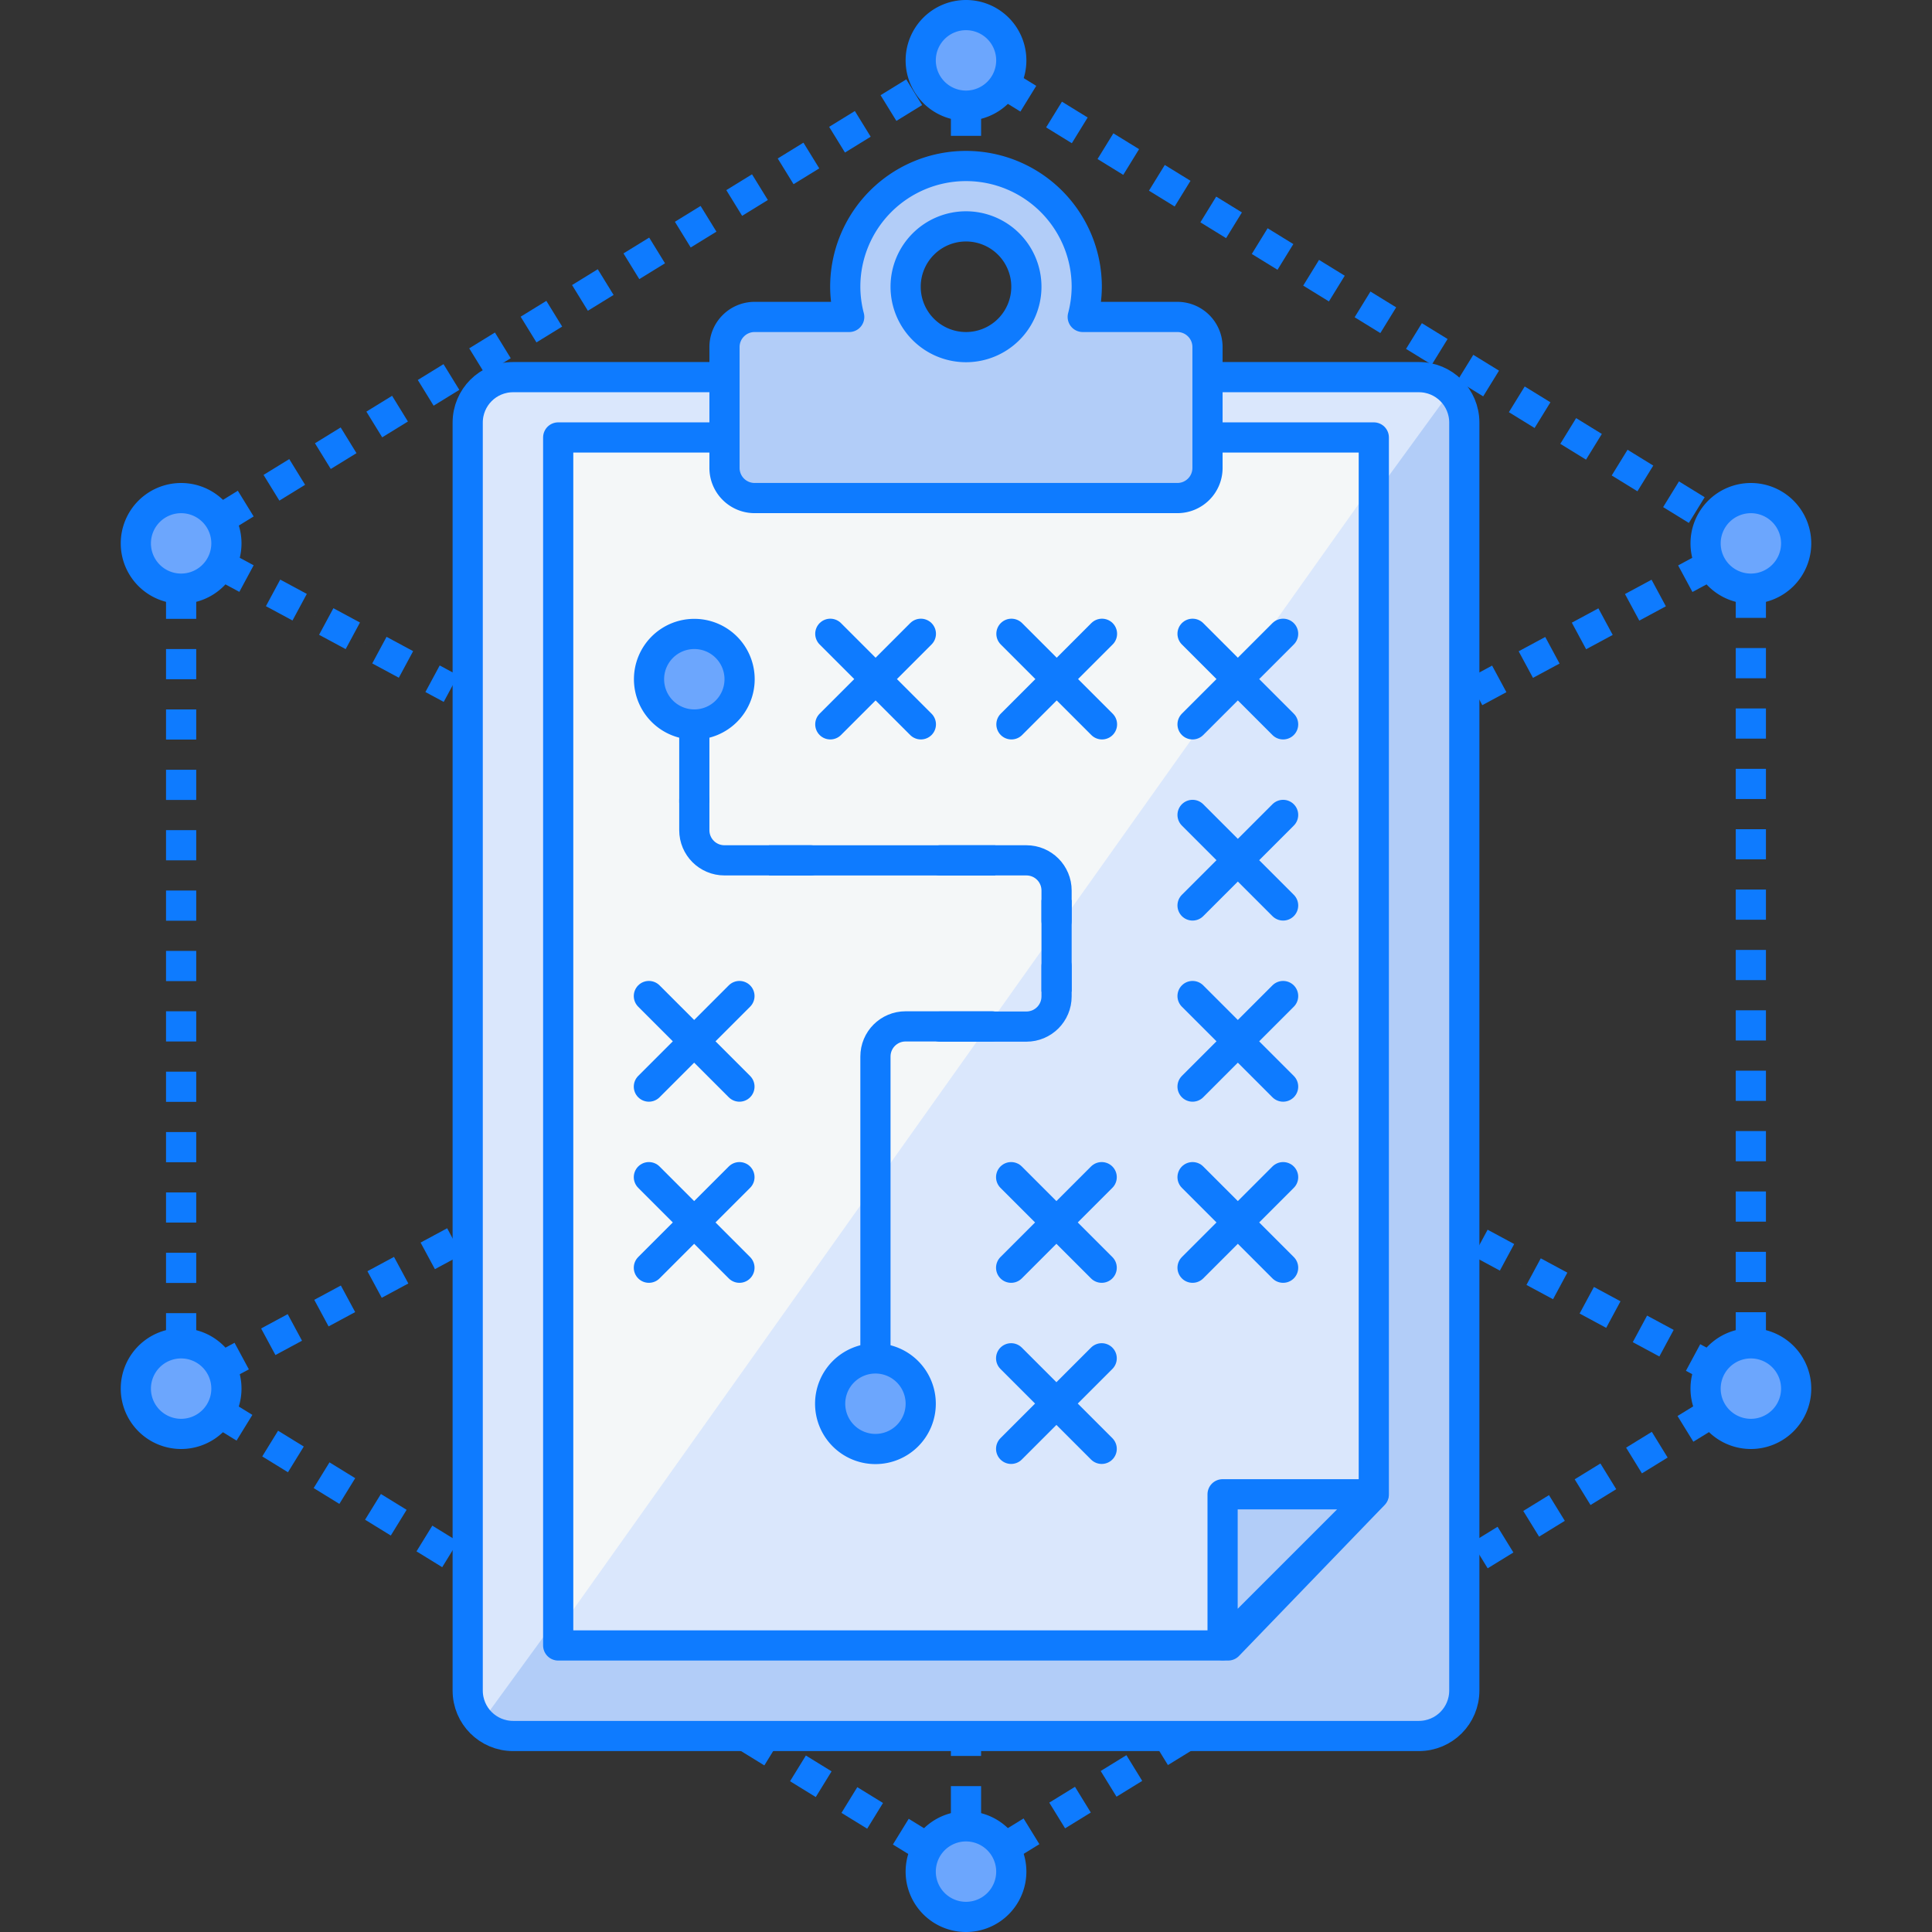 <svg xmlns="http://www.w3.org/2000/svg" width="64" height="64" viewBox="0 0 64 64"><rect x="0" y="0" width="64" height="64" fill="#333333" stroke="none"/><g transform="translate(0 -988.362)"><path fill="#6ca6fd" d="M33.5 990.362a1.5 1.5 0 0 1-1.5 1.5 1.5 1.5 0 0 1-1.5-1.5 1.5 1.5 0 0 1 1.5-1.5 1.5 1.5 0 0 1 1.5 1.5zM33.5 1050.362a1.5 1.5 0 0 1-1.5 1.5 1.5 1.5 0 0 1-1.5-1.5 1.5 1.5 0 0 1 1.5-1.5 1.5 1.5 0 0 1 1.5 1.5z"/><path fill="#6ca6fd" d="M-56.5-1006.362a1.5 1.5 0 0 1-1.5 1.5 1.5 1.5 0 0 1-1.5-1.5 1.5 1.5 0 0 1 1.5-1.5 1.5 1.5 0 0 1 1.5 1.5zM-4.5-1006.362a1.5 1.5 0 0 1-1.5 1.5 1.5 1.5 0 0 1-1.5-1.5 1.5 1.5 0 0 1 1.5-1.5 1.5 1.5 0 0 1 1.5 1.5zM-56.5-1034.362a1.5 1.5 0 0 1-1.5 1.5 1.5 1.5 0 0 1-1.5-1.5 1.5 1.5 0 0 1 1.5-1.5 1.5 1.5 0 0 1 1.5 1.5zM-4.5-1034.362a1.5 1.5 0 0 1-1.5 1.5 1.5 1.5 0 0 1-1.5-1.5 1.5 1.5 0 0 1 1.5-1.5 1.5 1.5 0 0 1 1.5 1.5z" transform="scale(-1)"/><path fill="#dae7fc" d="m 40.127,1000.855 6.873,0 c 0.835,0 1.507,0.672 1.507,1.507 l 0,42 c 0,0.835 -0.672,1.507 -1.507,1.507 l -30,0 c -0.835,0 -1.507,-0.672 -1.507,-1.507 l 0,-42 c 0,-0.835 0.672,-1.507 1.507,-1.507 l 6.873,0"/><path fill="#546e7a" fill-rule="evenodd" stroke="#0e7bff" stroke-dasharray="1 1" d="m 7.285,1007.054 6.185,3.33 1.466,0.789 m 34.106,18.365 1.537,0.828 6.185,3.33"/><path fill="#b2cdf8" d="m 48.067,1001.295 c 0.272,0.272 0.44,0.649 0.44,1.067 l 0,42 c 0,0.835 -0.672,1.507 -1.507,1.507 l -30,0 c -0.417,0 -0.794,-0.168 -1.067,-0.441"/><path fill="#546e7a" fill-rule="evenodd" stroke="#0e7bff" stroke-dasharray="1 1" d="m 56.708,1007.058 -6.193,3.335 -1.649,0.888 m -33.816,18.209 -1.695,0.913 -6.193,3.335"/><path fill="none" stroke="#0e7bff" stroke-dasharray="1 1" d="m 32,991.862 0,2.087"/><path fill="#546e7a" fill-rule="evenodd" stroke="#0e7bff" stroke-dasharray="1 1" d="m 6,1032.862 0,-24.969 m 1.289,-2.325 23.408,-14.405 m 2.516,-0.055 23.435,14.422 m 1.351,2.3 0,25.094 m -1.315,2.247 -7.669,4.72 m -9.736,5.991 -5.98,3.68 m -2.607,0 -6.072,-3.736 m -9.709,-5.975 -7.689,-4.732"/><path fill="none" stroke="#0e7bff" stroke-linecap="round" stroke-linejoin="round" d="M33.5 990.362a1.5 1.5 0 0 1-1.5 1.5 1.5 1.5 0 0 1-1.5-1.5 1.5 1.5 0 0 1 1.5-1.5 1.5 1.5 0 0 1 1.5 1.5zM33.5 1050.362a1.5 1.5 0 0 1-1.5 1.5 1.5 1.5 0 0 1-1.5-1.5 1.5 1.5 0 0 1 1.5-1.5 1.5 1.5 0 0 1 1.5 1.5z"/><path fill="none" stroke="#0e7bff" stroke-linecap="round" stroke-linejoin="round" d="M-56.5-1006.362a1.5 1.5 0 0 1-1.5 1.5 1.5 1.5 0 0 1-1.5-1.5 1.5 1.5 0 0 1 1.5-1.5 1.5 1.5 0 0 1 1.5 1.5zM-4.5-1006.362a1.5 1.5 0 0 1-1.5 1.5 1.5 1.5 0 0 1-1.5-1.5 1.5 1.5 0 0 1 1.5-1.5 1.5 1.5 0 0 1 1.5 1.5zM-56.5-1034.362a1.5 1.5 0 0 1-1.5 1.5 1.5 1.5 0 0 1-1.5-1.5 1.5 1.5 0 0 1 1.5-1.5 1.5 1.5 0 0 1 1.5 1.5zM-4.5-1034.362a1.5 1.5 0 0 1-1.5 1.5 1.5 1.5 0 0 1-1.5-1.5 1.5 1.5 0 0 1 1.5-1.5 1.5 1.5 0 0 1 1.5 1.5z" transform="scale(-1)"/><path fill="#f4f7f8" d="m 40.127,1002.853 5.382,0 0,35.015 -4.825,5.002 -22.193,0 0,-40.017 5.382,0"/><path fill="#dae7fc" d="m 45.509,1004.353 0,33.515 -4.825,5.002 -22.537,0"/><path fill="#b2cdf8" stroke="#0e7bff" stroke-linejoin="round" d="m 32,993.861 a 4,4 0 0 0 -4,4 4,4 0 0 0 0.131,1 l -3.131,0 c -0.554,0 -1,0.446 -1,1 l 0,4 c 0,0.554 0.446,1 1,1 l 14,0 c 0.554,0 1,-0.446 1,-1 l 0,-4 c 0,-0.554 -0.446,-1 -1,-1 l -3.133,0 a 4,4 0 0 0 0.133,-1 4,4 0 0 0 -4,-4 z m 0,2 a 2,2 0 0 1 2,2 2,2 0 0 1 -2,2 2,2 0 0 1 -2,-2 2,2 0 0 1 2,-2 z"/><path fill="#b2cdf8" stroke="#0e7bff" stroke-linecap="round" stroke-linejoin="round" d="m 40.5,1037.862 5,0 -5,5 z"/><path fill="#6ca6fd" stroke="#0e7bff" d="m 24.5,1010.862 a 1.5,1.5 0 0 1 -1.5,1.5 1.5,1.5 0 0 1 -1.5,-1.5 1.5,1.5 0 0 1 1.5,-1.5 1.5,1.5 0 0 1 1.5,1.5 z"/><path fill="none" stroke="#0e7bff" stroke-linecap="round" stroke-linejoin="round" d="M27.505 1012.357l3-3M30.505 1012.357l-3-3M33.505 1012.357l3-3M36.505 1012.357l-3-3M39.505 1012.357l3-3M42.505 1012.357l-3-3M33.495 1030.357l3-3M36.495 1030.357l-3-3M39.505 1018.357l3-3M42.505 1018.357l-3-3M21.495 1024.357l3-3M24.495 1024.357l-3-3M39.505 1024.357l3-3M42.505 1024.357l-3-3M21.495 1030.357l3-3M24.495 1030.357l-3-3"/><path fill="none" stroke="#0e7bff" d="m 23,1012.111 0,2.844 m 2.475,1.908 7.494,0 m 2.031,1.312 0,3.036"/><path fill="none" stroke="#0e7bff" stroke-linecap="round" stroke-linejoin="round" d="M26.854 1016.862l-2.854 0c-.554 0-1-.446-1-1l0-1M31.146 1016.862l2.854 0c.554 0 1 .446 1 1l0 1"/><path fill="#6ca6fd" stroke="#0e7bff" d="m 30.5,1034.862 a 1.5,1.5 0 0 1 -1.5,1.5 1.5,1.5 0 0 1 -1.5,-1.5 1.5,1.5 0 0 1 1.5,-1.5 1.5,1.5 0 0 1 1.5,1.5 z"/><path fill="none" stroke="#0e7bff" stroke-linecap="round" stroke-linejoin="round" d="M33.495 1036.357l3-3M36.495 1036.357l-3-3M31.146 1022.369l2.854 0c.554 0 1-.446 1-1l0-1"/><path fill="none" stroke="#0e7bff" stroke-linecap="round" stroke-linejoin="round" d="M32.854 1022.362l-2.854 0c-.554 0-1 .446-1 1l0 9.844M39.505 1030.357l3-3M42.505 1030.357l-3-3"/><path fill="none" stroke="#0e7bff" stroke-dasharray="1 1" d="m 32,1045.53 0,3.432"/><path fill="none" stroke="#0e7bff" stroke-linecap="round" stroke-linejoin="round" d="m 40.127,1002.853 5.382,0 0,35.015 -4.825,5.002 -22.193,0 0,-40.017 5.382,0"/><path fill="none" stroke="#0e7bff" stroke-linecap="round" stroke-linejoin="round" d="m 40.127,1000.855 6.873,0 c 0.835,0 1.507,0.672 1.507,1.507 l 0,42 c 0,0.835 -0.672,1.507 -1.507,1.507 l -30,0 c -0.835,0 -1.507,-0.672 -1.507,-1.507 l 0,-42 c 0,-0.835 0.672,-1.507 1.507,-1.507 l 6.873,0"/></g></svg>